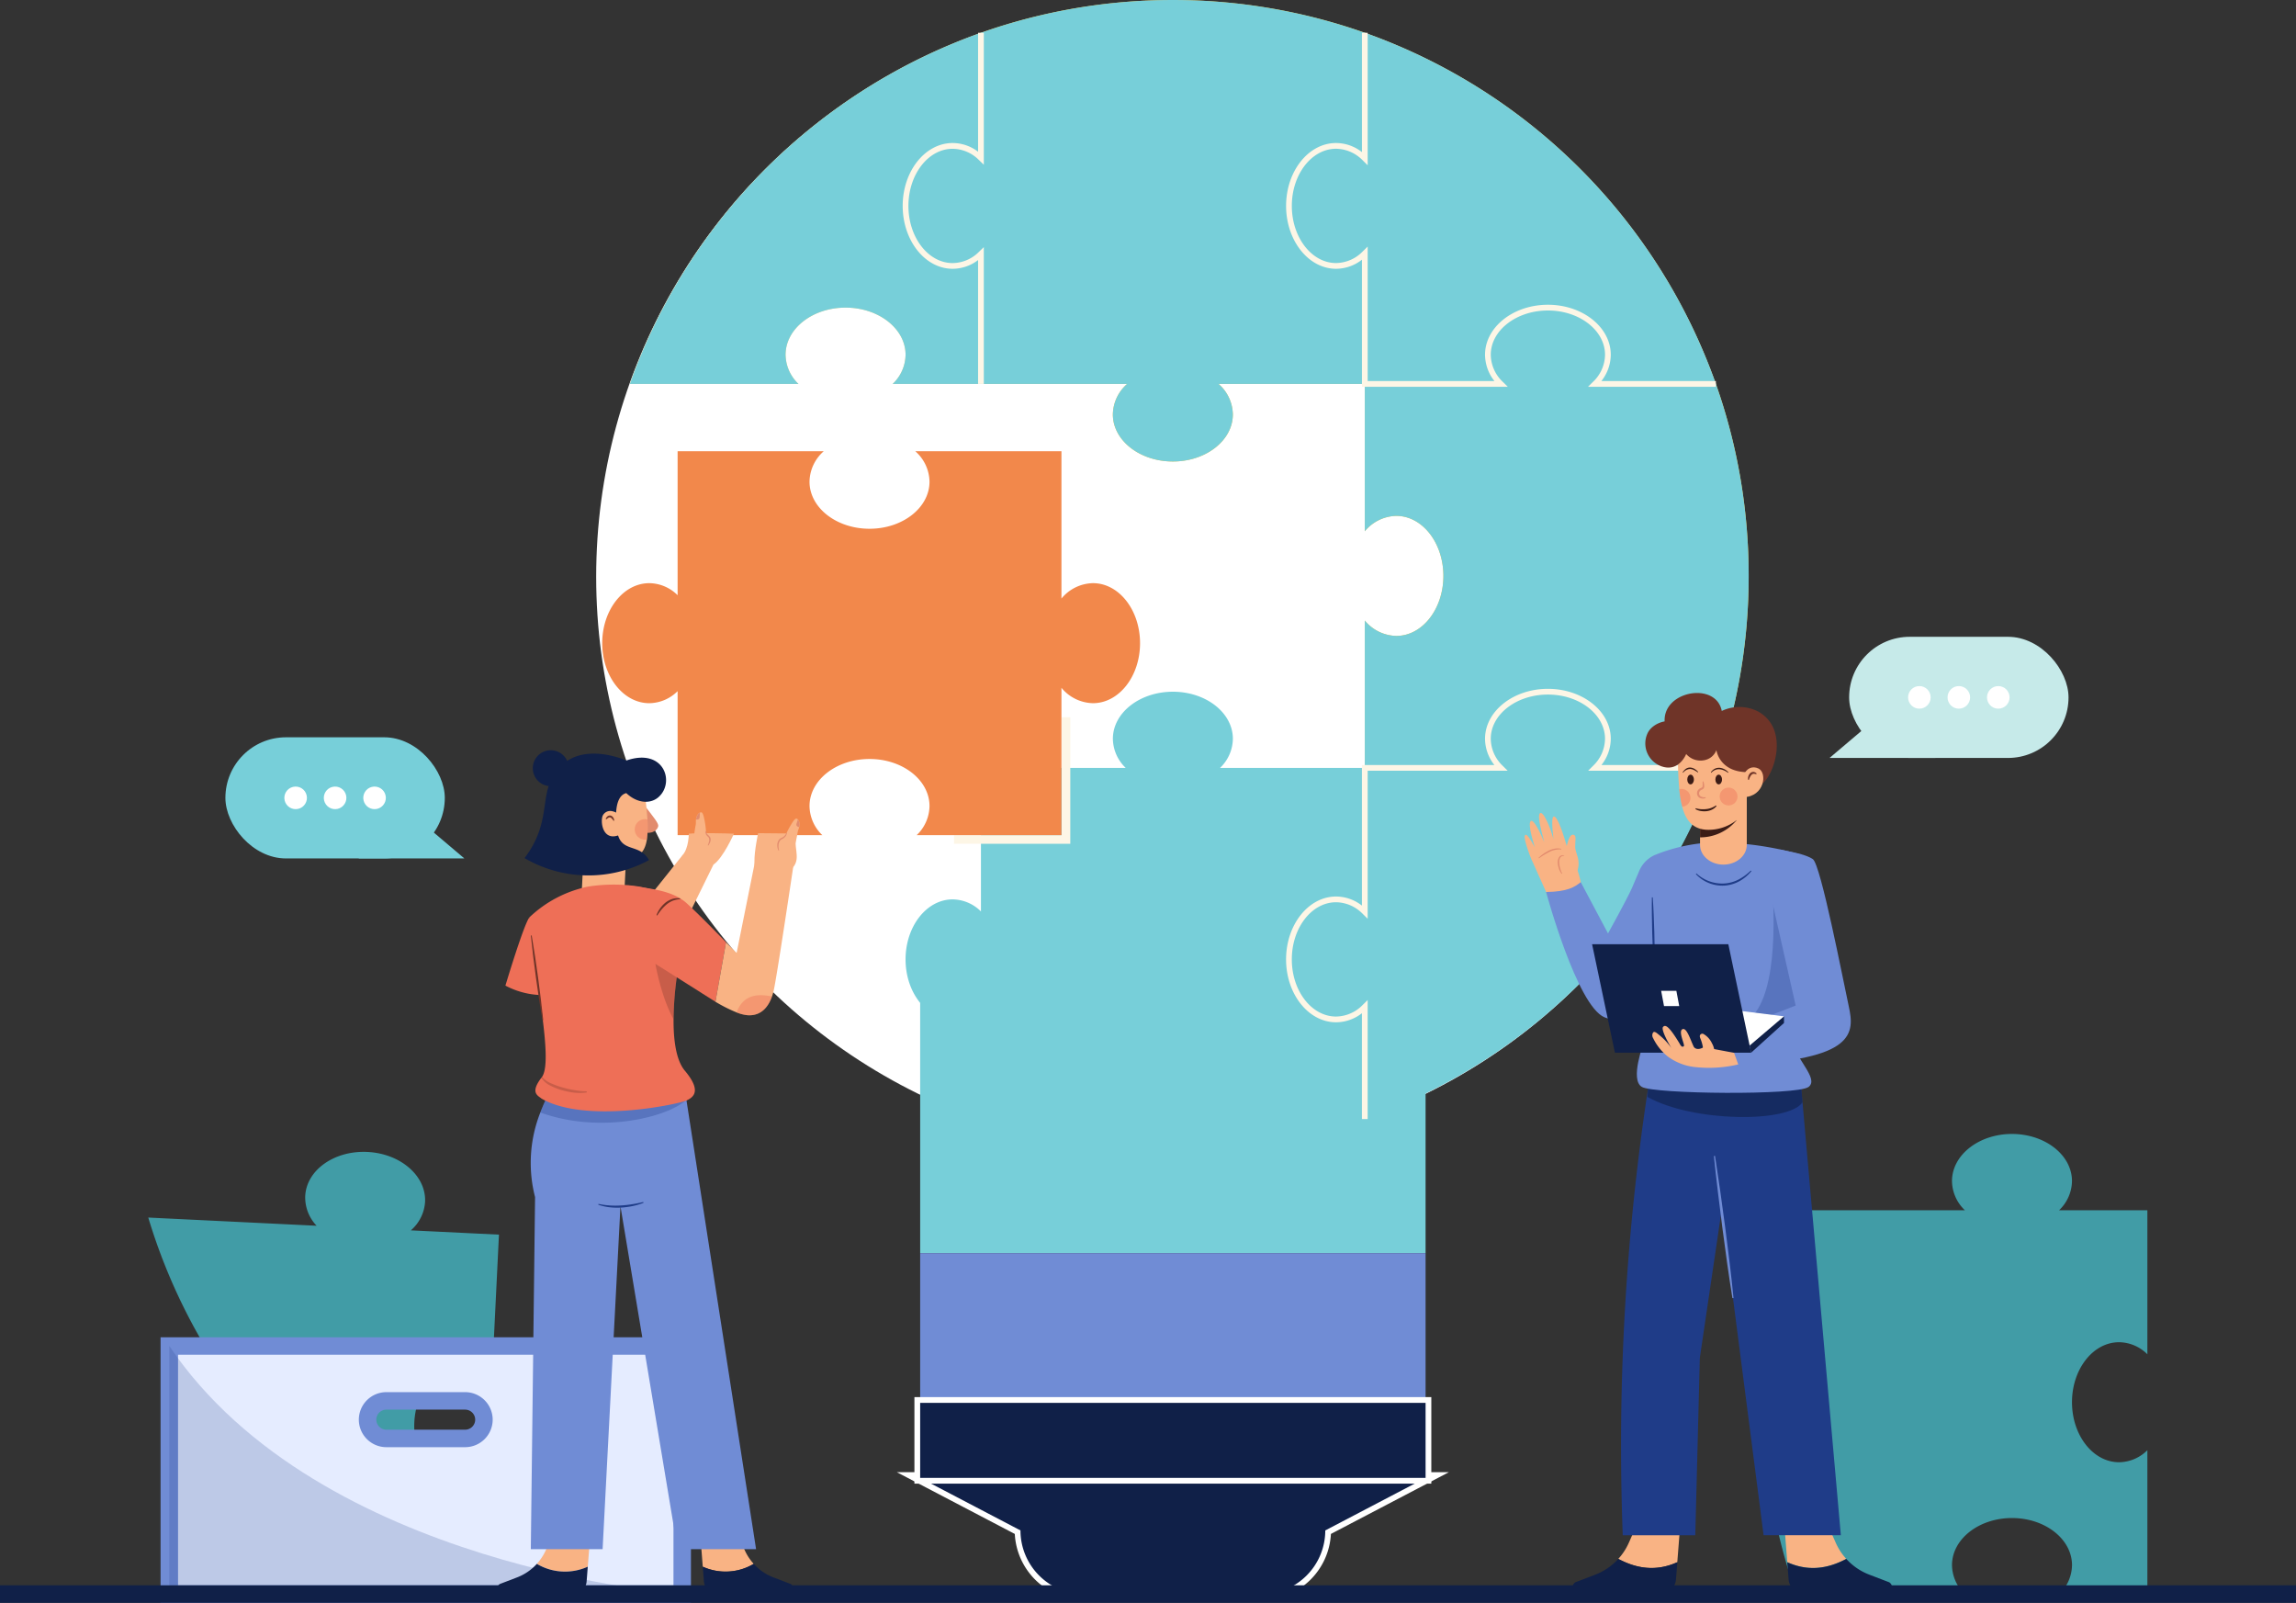 <svg xmlns="http://www.w3.org/2000/svg" width="492.514" height="343.733" viewBox="0 0 492.514 343.733">
  <rect x="0" y="0" width="492.514" height="343.733" fill="#333333" stroke="none"/>
  <g id="Grupo_78697" data-name="Grupo 78697" transform="translate(-1298.305 2820.901)">
    <g id="Grupo_74727" data-name="Grupo 74727" transform="translate(1330.11 -2820.901)">
      <path id="Trazado_111100" data-name="Trazado 111100" d="M2887.774-1706.584c-7.1,0-12.867,4.519-12.867,10.1a8.793,8.793,0,0,0,2.752,6.237H2841.5a123.347,123.347,0,0,1-7.024-41.168,123.226,123.226,0,0,1,7.031-41.174h36.169a8.782,8.782,0,0,1-2.771-6.255c0-5.584,5.762-10.109,12.867-10.109s12.873,4.525,12.873,10.109a8.783,8.783,0,0,1-2.77,6.255h18.943v30.887a8.726,8.726,0,0,0-6.07-2.586c-5.578,0-10.1,5.763-10.1,12.867s4.525,12.873,10.1,12.873a8.726,8.726,0,0,0,6.07-2.586v30.887H2897.9a8.79,8.79,0,0,0,2.752-6.237C2900.647-1702.065,2894.885-1706.584,2887.774-1706.584Z" transform="translate(-2487.99 2032.137)" fill="#419ca6"/>
      <g id="Grupo_74724" data-name="Grupo 74724" transform="translate(96.081 0)">
        <g id="Grupo_74716" data-name="Grupo 74716" transform="translate(64.489 315.719)">
          <path id="Trazado_111101" data-name="Trazado 111101" d="M2127.377-1465.737a14.315,14.315,0,0,1-14.293-13.923l-23.41-12.25H2203.1l-23.411,12.25a14.315,14.315,0,0,1-14.293,13.923Z" transform="translate(-2087.17 1492.526)" fill="#102048"/>
          <path id="Trazado_111102" data-name="Trazado 111102" d="M2192.93-1493.179l-21.517,11.26a13.683,13.683,0,0,1-13.683,13.682h-38.019a13.682,13.682,0,0,1-13.682-13.682l-21.517-11.26H2192.93m5.009-1.231H2079.5l4.438,2.322,20.875,10.924a14.933,14.933,0,0,0,14.895,14.158h38.019a14.933,14.933,0,0,0,14.895-14.158l20.876-10.924,4.438-2.322Z" transform="translate(-2079.504 1494.41)" fill="#fff"/>
        </g>
        <circle id="Elipse_4620" data-name="Elipse 4620" cx="123.509" cy="123.509" r="123.509" transform="translate(0 0.199)" fill="#fff"/>
        <rect id="Rectángulo_33238" data-name="Rectángulo 33238" width="108.417" height="59.049" transform="translate(69.498 209.703)" fill="#77cfd9"/>
        <rect id="Rectángulo_33239" data-name="Rectángulo 33239" width="108.417" height="32.096" transform="translate(69.498 268.752)" fill="#708cd5"/>
        <path id="Trazado_111103" data-name="Trazado 111103" d="M2476.629-2689.009c-7.111,0-12.873,4.525-12.873,10.109a8.781,8.781,0,0,0,2.77,6.255h-29.175v-27.993a8.767,8.767,0,0,1-6.169,2.684c-5.584,0-10.1-5.762-10.1-12.873s4.519-12.867,10.1-12.867a8.766,8.766,0,0,1,6.169,2.684v-26.947a123.87,123.87,0,0,1,75.311,75.311h-25.937a8.781,8.781,0,0,0,2.77-6.255C2489.5-2684.484,2483.734-2689.009,2476.629-2689.009Z" transform="translate(-2272.475 2754.981)" fill="#fbd682"/>
        <path id="Trazado_111104" data-name="Trazado 111104" d="M2437.352-2106.51a8.766,8.766,0,0,1-6.169,2.684c-5.584,0-10.1-5.762-10.1-12.867s4.519-12.873,10.1-12.873a8.767,8.767,0,0,1,6.169,2.684v-30.886h29.157a8.793,8.793,0,0,1-2.752-6.237c0-5.584,5.762-10.1,12.873-10.1s12.867,4.519,12.867,10.1a8.793,8.793,0,0,1-2.751,6.237h25.925a123.862,123.862,0,0,1-75.318,75.317Z" transform="translate(-2272.475 2322.446)" fill="#77cfd9"/>
        <path id="Trazado_111105" data-name="Trazado 111105" d="M2526.433-2426.215c-7.111,0-12.873,4.519-12.873,10.1a8.793,8.793,0,0,0,2.752,6.237h-29.157v-31.6a8.988,8.988,0,0,0,6.76,3.3c5.578,0,10.1-5.762,10.1-12.867s-4.525-12.873-10.1-12.873a8.988,8.988,0,0,0-6.76,3.3v-31.6h29.175a8.781,8.781,0,0,1-2.771-6.255c0-5.584,5.762-10.109,12.873-10.109s12.867,4.525,12.867,10.109a8.781,8.781,0,0,1-2.77,6.255h25.937a123.237,123.237,0,0,1,7.031,41.175,123.347,123.347,0,0,1-7.024,41.168h-25.925a8.792,8.792,0,0,0,2.752-6.237C2539.3-2421.7,2533.537-2426.215,2526.433-2426.215Z" transform="translate(-2322.279 2574.554)" fill="#fbc343"/>
        <path id="Trazado_111106" data-name="Trazado 111106" d="M2103.3-2082.45v-23.961a8.726,8.726,0,0,1-6.07,2.585c-5.578,0-10.1-5.762-10.1-12.867s4.525-12.873,10.1-12.873a8.726,8.726,0,0,1,6.07,2.586v-30.788h31.047A8.793,8.793,0,0,1,2131.6-2164c0-5.584,5.762-10.1,12.873-10.1s12.867,4.519,12.867,10.1a8.792,8.792,0,0,1-2.752,6.237h31.053v30.886a8.765,8.765,0,0,0-6.168-2.684c-5.584,0-10.1,5.763-10.1,12.873s4.519,12.867,10.1,12.867a8.764,8.764,0,0,0,6.168-2.684v24.059a123.346,123.346,0,0,1-41.168,7.025A123.347,123.347,0,0,1,2103.3-2082.45Z" transform="translate(-2020.763 2322.446)" fill="#77cfd9"/>
        <path id="Trazado_111107" data-name="Trazado 111107" d="M2144.471-2677.511c-7.111,0-12.873-4.525-12.873-10.1a8.877,8.877,0,0,1,3.06-6.532H2103.3v-27.895a8.726,8.726,0,0,1-6.07,2.586c-5.578,0-10.1-5.762-10.1-12.873s4.525-12.867,10.1-12.867a8.726,8.726,0,0,1,6.07,2.586v-26.848a123.347,123.347,0,0,1,41.168-7.024,123.346,123.346,0,0,1,41.168,7.024v26.947a8.764,8.764,0,0,0-6.168-2.684c-5.584,0-10.1,5.762-10.1,12.867s4.519,12.873,10.1,12.873a8.764,8.764,0,0,0,6.168-2.684v27.993h-31.361a8.875,8.875,0,0,1,3.06,6.532C2157.338-2682.036,2151.575-2677.511,2144.471-2677.511Z" transform="translate(-2020.763 2776.482)" fill="#fbc343"/>
        <path id="Trazado_111108" data-name="Trazado 111108" d="M1893.245-2689.009c-7.1,0-12.867,4.525-12.867,10.109a8.781,8.781,0,0,0,2.77,6.255H1846.98a123.871,123.871,0,0,1,75.312-75.311v26.848a8.726,8.726,0,0,0-6.07-2.586c-5.578,0-10.1,5.762-10.1,12.867s4.525,12.873,10.1,12.873a8.727,8.727,0,0,0,6.07-2.585v27.894h-18.943a8.781,8.781,0,0,0,2.77-6.255C1906.119-2684.484,1900.356-2689.009,1893.245-2689.009Z" transform="translate(-1839.751 2754.981)" fill="#fbd682"/>
        <path id="Trazado_111109" data-name="Trazado 111109" d="M2476.629-2689.009c-7.111,0-12.873,4.525-12.873,10.109a8.781,8.781,0,0,0,2.77,6.255h-29.175v-27.993a8.767,8.767,0,0,1-6.169,2.684c-5.584,0-10.1-5.762-10.1-12.873s4.519-12.867,10.1-12.867a8.766,8.766,0,0,1,6.169,2.684v-26.947a123.87,123.87,0,0,1,75.311,75.311h-25.937a8.781,8.781,0,0,0,2.77-6.255C2489.5-2684.484,2483.734-2689.009,2476.629-2689.009Z" transform="translate(-2272.475 2754.981)" fill="#77cfd9"/>
        <path id="Trazado_111110" data-name="Trazado 111110" d="M2526.433-2426.215c-7.111,0-12.873,4.519-12.873,10.1a8.793,8.793,0,0,0,2.752,6.237h-29.157v-31.6a8.988,8.988,0,0,0,6.76,3.3c5.578,0,10.1-5.762,10.1-12.867s-4.525-12.873-10.1-12.873a8.988,8.988,0,0,0-6.76,3.3v-31.6h29.175a8.781,8.781,0,0,1-2.771-6.255c0-5.584,5.762-10.109,12.873-10.109s12.867,4.525,12.867,10.109a8.781,8.781,0,0,1-2.77,6.255h25.937a123.237,123.237,0,0,1,7.031,41.175,123.347,123.347,0,0,1-7.024,41.168h-25.925a8.792,8.792,0,0,0,2.752-6.237C2539.3-2421.7,2533.537-2426.215,2526.433-2426.215Z" transform="translate(-2322.279 2574.554)" fill="#77cfd9"/>
        <path id="Trazado_111111" data-name="Trazado 111111" d="M2144.471-2677.511c-7.111,0-12.873-4.525-12.873-10.1a8.877,8.877,0,0,1,3.06-6.532H2103.3v-27.895a8.726,8.726,0,0,1-6.07,2.586c-5.578,0-10.1-5.762-10.1-12.873s4.525-12.867,10.1-12.867a8.726,8.726,0,0,1,6.07,2.586v-26.848a123.347,123.347,0,0,1,41.168-7.024,123.346,123.346,0,0,1,41.168,7.024v26.947a8.764,8.764,0,0,0-6.168-2.684c-5.584,0-10.1,5.762-10.1,12.867s4.519,12.873,10.1,12.873a8.764,8.764,0,0,0,6.168-2.684v27.993h-31.361a8.875,8.875,0,0,1,3.06,6.532C2157.338-2682.036,2151.575-2677.511,2144.471-2677.511Z" transform="translate(-2020.763 2776.482)" fill="#77cfd9"/>
        <path id="Trazado_111112" data-name="Trazado 111112" d="M1893.245-2689.009c-7.1,0-12.867,4.525-12.867,10.109a8.781,8.781,0,0,0,2.77,6.255H1846.98a123.871,123.871,0,0,1,75.312-75.311v26.848a8.726,8.726,0,0,0-6.07-2.586c-5.578,0-10.1,5.762-10.1,12.867s4.525,12.873,10.1,12.873a8.727,8.727,0,0,0,6.07-2.585v27.894h-18.943a8.781,8.781,0,0,0,2.77-6.255C1906.119-2684.484,1900.356-2689.009,1893.245-2689.009Z" transform="translate(-1839.751 2754.981)" fill="#77cfd9"/>
        <g id="Grupo_74720" data-name="Grupo 74720" transform="translate(65.751 7.024)">
          <g id="Grupo_74717" data-name="Grupo 74717" transform="translate(82.238)">
            <path id="Trazado_111113" data-name="Trazado 111113" d="M2510.78-2672.03h-27.435l1.065-1.053A8.12,8.12,0,0,0,2487-2678.9c0-5.234-5.5-9.493-12.251-9.493s-12.258,4.259-12.258,9.493a8.119,8.119,0,0,0,2.588,5.817l1.065,1.053h-31.288v-27.256a9.04,9.04,0,0,1-5.553,1.947c-5.91,0-10.718-6.051-10.718-13.488s4.808-13.483,10.718-13.483a9.04,9.04,0,0,1,5.553,1.948v-25.594h1.231v28.417l-1.048-1.032a8.116,8.116,0,0,0-5.737-2.507c-5.231,0-9.487,5.5-9.487,12.251s4.255,12.257,9.487,12.257a8.116,8.116,0,0,0,5.737-2.507l1.048-1.032v28.849h27.19a9.177,9.177,0,0,1-2.017-5.639c0-5.914,6.051-10.725,13.489-10.725s13.483,4.811,13.483,10.725a9.178,9.178,0,0,1-2.016,5.639h24.567Z" transform="translate(-2418.581 2747.957)" fill="#fdf6e6"/>
          </g>
          <g id="Grupo_74718" data-name="Grupo 74718" transform="translate(82.238 140.699)">
            <path id="Trazado_111114" data-name="Trazado 111114" d="M2436.083-2084.334h-1.231v-22.707a9.041,9.041,0,0,1-5.553,1.947c-5.91,0-10.718-6.048-10.718-13.482s4.808-13.489,10.718-13.489a9.041,9.041,0,0,1,5.553,1.947v-30.15h28.408a9.183,9.183,0,0,1-2-5.621c0-5.91,6.051-10.718,13.489-10.718s13.483,4.808,13.483,10.718a9.182,9.182,0,0,1-2,5.621h24.561v1.231H2483.37l1.056-1.052a8.128,8.128,0,0,0,2.572-5.8c0-5.231-5.5-9.487-12.251-9.487s-12.258,4.256-12.258,9.487a8.129,8.129,0,0,0,2.572,5.8l1.056,1.052h-30.032v31.741l-1.048-1.032a8.118,8.118,0,0,0-5.737-2.507c-5.231,0-9.487,5.5-9.487,12.258s4.255,12.251,9.487,12.251a8.118,8.118,0,0,0,5.737-2.507l1.048-1.032Z" transform="translate(-2418.581 2176.607)" fill="#fdf6e6"/>
          </g>
          <g id="Grupo_74719" data-name="Grupo 74719">
            <path id="Trazado_111115" data-name="Trazado 111115" d="M2102.033-2672.646H2100.8v-26.562a9.017,9.017,0,0,1-5.454,1.869c-5.91,0-10.719-6.051-10.719-13.488s4.808-13.483,10.719-13.483a9.018,9.018,0,0,1,5.454,1.869v-25.516h1.231v28.3l-1.043-1a8.073,8.073,0,0,0-5.643-2.414c-5.231,0-9.487,5.5-9.487,12.251s4.256,12.257,9.487,12.257a8.073,8.073,0,0,0,5.643-2.413l1.043-1.005Z" transform="translate(-2084.629 2747.957)" fill="#fdf6e6"/>
          </g>
        </g>
        <g id="Grupo_74722" data-name="Grupo 74722" transform="translate(68.267 299.616)">
          <g id="Grupo_74721" data-name="Grupo 74721">
            <rect id="Rectángulo_33240" data-name="Rectángulo 33240" width="109.648" height="17.334" transform="translate(0.616 0.616)" fill="#102048"/>
            <path id="Trazado_111116" data-name="Trazado 111116" d="M2204.491-1558.57v16.1H2096.074v-16.1h108.417m1.231-1.231h-110.88v18.566h110.88V-1559.8Z" transform="translate(-2094.843 1559.801)" fill="#fff"/>
          </g>
        </g>
        <g id="Grupo_74723" data-name="Grupo 74723" transform="translate(76.763 153.818)">
          <path id="Trazado_111117" data-name="Trazado 111117" d="M2154.286-2124.719h-24.939v-1.847h23.092v-25.291h1.847Z" transform="translate(-2129.347 2151.857)" fill="#fdf6e6"/>
        </g>
      </g>
      <g id="Grupo_74726" data-name="Grupo 74726" transform="translate(0 247.02)">
        <path id="Trazado_111118" data-name="Trazado 111118" d="M1499.032-1680.4a123.86,123.86,0,0,1-71.571-78.887l36.114,1.756a8.793,8.793,0,0,1-2.446-6.363c.271-5.577,6.246-9.811,13.342-9.466s12.638,5.139,12.367,10.716a8.792,8.792,0,0,1-3.052,6.1l18.9.919-1.5,30.752a8.726,8.726,0,0,0-5.937-2.877c-5.571-.271-10.371,5.265-10.716,12.367s3.895,13.071,9.466,13.342a8.727,8.727,0,0,0,6.189-2.288Z" transform="translate(-1427.461 1773.382)" fill="#419ca6"/>
        <g id="Grupo_74725" data-name="Grupo 74725" transform="translate(4.517 41.636)">
          <path id="Trazado_111119" data-name="Trazado 111119" d="M1445.8-1604.308v53.2h110.024v-53.2Zm67.493,15.8a4.038,4.038,0,0,1-4.026,4.026h-16.91a4.038,4.038,0,0,1-4.026-4.026h0a4.038,4.038,0,0,1,4.026-4.026h16.91a4.038,4.038,0,0,1,4.026,4.026Z" transform="translate(-1445.805 1604.308)" fill="#e5ecff" stroke="#708cd5" stroke-miterlimit="10" stroke-width="3.75"/>
        </g>
        <path id="Trazado_111120" data-name="Trazado 111120" d="M1555.829-1551.106s-77.835-5.478-110.024-53.2v53.2Z" transform="translate(-1441.287 1645.943)" fill="#1f3c88" opacity="0.2"/>
      </g>
    </g>
    <g id="Grupo_74735" data-name="Grupo 74735" transform="translate(1625.357 -2684.334)">
      <g id="Grupo_74729" data-name="Grupo 74729" transform="translate(0 37.79)">
        <g id="Grupo_74728" data-name="Grupo 74728">
          <path id="Trazado_111122" data-name="Trazado 111122" d="M2663.6-2041.712c.885-2.424-.391-3.876-.428-5.192s.364-2.485-.346-2.657-1.552.912-2.014,6.629Z" transform="translate(-2652.336 2054.226)" fill="#f9b384"/>
          <path id="Trazado_111123" data-name="Trazado 111123" d="M2638.436-2053.63l-.923,3.725h-5.793l-3.543-7.918c-.511-.954-1.894-4.79-1.77-5.6.231-1.507,2.069,2.228,2.155,2.289-.326-1.132-1.438-4.7-.924-5.5.616-.962,2.483,3.206,2.963,4.462-.24-1.164-1.591-5.557-.931-6.2.79-.766,2.624,4.088,2.906,5.608-.074-1.139-.621-5.031.141-4.938,1.052.128,2.889,6.954,2.889,6.954A23.208,23.208,0,0,1,2638.436-2053.63Z" transform="translate(-2626.398 2068.452)" fill="#f9b384"/>
        </g>
        <path id="Trazado_111124" data-name="Trazado 111124" d="M2638.466-2035.606a9.135,9.135,0,0,1,2.215-1.559,5.122,5.122,0,0,1,1.309-.422,3.369,3.369,0,0,1,1.372.045l-.019.119a4.979,4.979,0,0,0-2.531.534,17.018,17.018,0,0,0-2.27,1.377Z" transform="translate(-2635.494 2045.225)" fill="#e28b6d"/>
        <path id="Trazado_111125" data-name="Trazado 111125" d="M2656.617-2031.61a.973.973,0,0,0-.9.5,2.114,2.114,0,0,0-.153,1.091,5.3,5.3,0,0,0,.213,1.143,5.1,5.1,0,0,0,.429,1.086l-.1.072a3.467,3.467,0,0,1-.589-1.076,4.586,4.586,0,0,1-.261-1.2,2.185,2.185,0,0,1,.232-1.242,1.484,1.484,0,0,1,.214-.258,1.665,1.665,0,0,1,.288-.171,2.141,2.141,0,0,1,.318-.066l.315.006Z" transform="translate(-2648.146 2040.777)" fill="#e28b6d"/>
      </g>
      <g id="Grupo_74730" data-name="Grupo 74730" transform="translate(10.237 191.298)">
        <path id="Trazado_111126" data-name="Trazado 111126" d="M2720.623-1437.932l.558-7.155h-9.631l-1.335,3.016a12.827,12.827,0,0,1-2.25,3.435C2710.819-1437.133,2715.266-1435.493,2720.623-1437.932Z" transform="translate(-2698.115 1445.087)" fill="#f9b384"/>
        <path id="Trazado_111127" data-name="Trazado 111127" d="M2677.817-1418.887a12.833,12.833,0,0,1-4.9,3.364l-4.306,1.649a1.371,1.371,0,0,0,.735,2.528h17.434a3.425,3.425,0,0,0,3.415-3.158l.287-3.679C2685.119-1415.745,2680.672-1417.385,2677.817-1418.887Z" transform="translate(-2667.967 1425.339)" fill="#102048"/>
      </g>
      <g id="Grupo_74731" data-name="Grupo 74731" transform="translate(55.777 191.298)">
        <path id="Trazado_111128" data-name="Trazado 111128" d="M2853.455-1437.932l-.557-7.155h9.632l1.335,3.016a12.805,12.805,0,0,0,2.25,3.435C2863.259-1437.133,2858.813-1435.493,2853.455-1437.932Z" transform="translate(-2852.898 1445.087)" fill="#f9b384"/>
        <path id="Trazado_111129" data-name="Trazado 111129" d="M2867.821-1418.887a12.832,12.832,0,0,0,4.9,3.364l4.306,1.649a1.371,1.371,0,0,1-.735,2.528h-17.434a3.425,3.425,0,0,1-3.414-3.158l-.287-3.679C2860.52-1415.745,2864.966-1417.385,2867.821-1418.887Z" transform="translate(-2854.604 1425.339)" fill="#102048"/>
      </g>
      <path id="Trazado_111130" data-name="Trazado 111130" d="M2757.406-1768.667h-16.573l-9-69.7-4.677,31.674-.972,38.03h-15.563a509.9,509.9,0,0,1,5.418-95.788l.345-5.491.394-6.261,31.305,2.3.375,4.266.727,8.139Z" transform="translate(-2689.579 1961.339)" fill="#1f3c88"/>
      <path id="Trazado_111131" data-name="Trazado 111131" d="M2766.63-1842.341c-2.948,4.454-23.5,4.3-33.259-1.153l.458-7.287,32.075.3Z" transform="translate(-2707.028 1942.175)" fill="#102048" opacity="0.6"/>
      <path id="Trazado_111132" data-name="Trazado 111132" d="M2725.655-1872.9s-3.1,8.02-.44,9.559,33.334,1.847,35.762,0-3.447-6.464-2.888-9.542S2725.655-1872.9,2725.655-1872.9Z" transform="translate(-2700.069 1959.871)" fill="#708cd5"/>
      <path id="Trazado_111133" data-name="Trazado 111133" d="M2663.444-2006.88c-1.077,2.386-5.079,9.619-5.079,9.619l-5.849-11c-1.31,1.061-2.852,2.051-7.434,2.116,0,0,6.587,24.357,12.513,26.862,9.718,4.108,12-14.279,12-14.279Z" transform="translate(-2640.482 2060.877)" fill="#708cd5"/>
      <path id="Trazado_111134" data-name="Trazado 111134" d="M2719.645-2033.029l1.583-3.716a6.507,6.507,0,0,1,3.189-3.4q.209-.1.426-.179a37.225,37.225,0,0,1,12.579-2.627,69.952,69.952,0,0,1,18.228,2.54l2.858,36.553-33.86-.693Z" transform="translate(-2696.682 2087.026)" fill="#708cd5"/>
      <path id="Trazado_111135" data-name="Trazado 111135" d="M2816.928-2002.64c.795,13.737-.313,28.5-8.312,29.453l9.239,2.6,9.923-5.31-3.925-21.624Z" transform="translate(-2763.744 2056.637)" fill="#1f3c88" opacity="0.3"/>
      <path id="Trazado_111136" data-name="Trazado 111136" d="M2813.784-2036.671c2.041.448,5.449.916,7.142,2.07s6.464,25.857,7.7,31.552,1.539,11.543-23.7,12.467l-2.463-6.926,14.775-5.695-5.665-25.087Z" transform="translate(-2759.101 2082.288)" fill="#708cd5"/>
      <path id="Trazado_111137" data-name="Trazado 111137" d="M2737.366-1994.992c.177,2.472.259,4.948.341,7.422l.074,3.714c.01,1.239.017,2.477-.01,3.716l-.181,0c-.095-1.236-.155-2.473-.212-3.71l-.128-3.712c-.052-2.476-.106-4.951-.063-7.43Z" transform="translate(-2709.892 2050.872)" fill="#1f3c88"/>
      <g id="Grupo_74732" data-name="Grupo 74732" transform="translate(14.466 65.925)">
        <path id="Trazado_111138" data-name="Trazado 111138" d="M2829.037-1891.388v1.424l-7.046,6.368-.553-2.626Z" transform="translate(-2787.874 1906.857)" fill="#102048"/>
        <path id="Trazado_111139" data-name="Trazado 111139" d="M2797.707-1890.331l8.072-6.868-15.2-1.9Z" transform="translate(-2764.617 1912.668)" fill="#fff"/>
        <path id="Trazado_111140" data-name="Trazado 111140" d="M2719.259-1930.942h-29.223l-4.893-23.26h29.223Z" transform="translate(-2685.142 1954.202)" fill="#102048"/>
        <path id="Trazado_111141" data-name="Trazado 111141" d="M2749.162-1910.341H2745.9l-.616-3.266h3.266Z" transform="translate(-2730.471 1923.604)" fill="#fff"/>
      </g>
      <path id="Trazado_111142" data-name="Trazado 111142" d="M2748.819-2164.687c-3.278-8.319,10.421-11.4,11.757-4.436a8.828,8.828,0,0,1,7.8.123c7.486,4.151,2.651,15.844,0,15.844l-13.525-1.765Z" transform="translate(-2718.292 2185.024)" fill="#6f3428"/>
      <path id="Trazado_111143" data-name="Trazado 111143" d="M2789.208-2075.307v8.515c0,2.34-2.241,4.237-5.017,4.237s-5.012-1.9-5.012-4.237v-8.515Z" transform="translate(-2741.556 2111.409)" fill="#f9b384"/>
      <path id="Trazado_111144" data-name="Trazado 111144" d="M2787.048-2064.706a10.088,10.088,0,0,1-7.868,3.712v-4.488Z" transform="translate(-2741.556 2104.004)" fill="#3c1c16"/>
      <path id="Trazado_111145" data-name="Trazado 111145" d="M2774.473-2131.207v14.579a9.755,9.755,0,0,1-8.718,4.463c-2.906-.2-4.371-2.02-5.134-4.932a22.86,22.86,0,0,1-.628-3.761c-.221-2.333-.283-5.036-.363-7.954v-2.4Z" transform="translate(-2726.821 2153.543)" fill="#f9b384"/>
      <path id="Trazado_111146" data-name="Trazado 111146" d="M2738.466-2147.765c-1.808-1.575-5.468-.377-6.544,1.839a5.2,5.2,0,0,0,3.029,7.156c3.725,1.255,5.237-2.663,5.237-2.663a4.044,4.044,0,0,0,3.883,1.331,3.443,3.443,0,0,0,2.6-2.164s.6,4.844,6.957,4.727c1.365-.466,2-5.759,2-5.759l-4.194-4.36Z" transform="translate(-2705.536 2166.565)" fill="#6f3428"/>
      <path id="Trazado_111147" data-name="Trazado 111147" d="M2756.033-1874.783a27.434,27.434,0,0,1-9.574.532,11.922,11.922,0,0,1-5.509-2.209,11.3,11.3,0,0,1-3.174-3.956,1.143,1.143,0,0,1,0-1.224c.329-.358.927.257,1.245.5a13.561,13.561,0,0,1,2.693,2.873s-2.4-3.933-1.8-4.566c.462-.487,1.162-.369,3.573,3.633,0,0,.454.985.89.472.235-.276-1.376-3.375-.205-3.643.9-.205,1.745,2.722,2.36,3.875.77.9,2.1,0,2.1,0l6.5,1.224Z" transform="translate(-2710.215 1966.489)" fill="#f9b384"/>
      <path id="Trazado_111148" data-name="Trazado 111148" d="M2779.665-1873.175a8.957,8.957,0,0,0-.531-1.942,2.09,2.09,0,0,1-.145-.438.544.544,0,0,1,.751-.625,4.467,4.467,0,0,1,1.85,2.024,3.855,3.855,0,0,1,.5,2.356c-.035.251-2.134.256-2.271-.05a.684.684,0,0,1-.04-.24A10.012,10.012,0,0,0,2779.665-1873.175Z" transform="translate(-2741.403 1961.344)" fill="#f9b384"/>
      <path id="Trazado_111149" data-name="Trazado 111149" d="M2791.483-1769.837q.593,3.8,1.132,7.6l1.038,7.613.957,7.624.443,3.816.4,3.822-.239.031-.59-3.8-.55-3.8-1.029-7.615-.948-7.625c-.308-2.543-.588-5.089-.855-7.637Z" transform="translate(-2750.649 1881.163)" fill="#708cd5"/>
      <path id="Trazado_111150" data-name="Trazado 111150" d="M2775.672-2017.73a8.138,8.138,0,0,0,5.941,2.153,7.714,7.714,0,0,0,3.091-.851,10.964,10.964,0,0,0,2.627-1.925l.134.121a9.244,9.244,0,0,1-2.573,2.16,7.684,7.684,0,0,1-3.251.95,7.759,7.759,0,0,1-3.34-.563,7.519,7.519,0,0,1-2.757-1.92Z" transform="translate(-2738.815 2068.48)" fill="#1f3c88"/>
      <path id="Trazado_111151" data-name="Trazado 111151" d="M2817.031-2106.476c.664-1.644,1.946-2.1,3.192-1.517,1.978.925,1.324,6.051-3.192,6.164Z" transform="translate(-2770.086 2136.229)" fill="#f9b384"/>
      <path id="Trazado_111152" data-name="Trazado 111152" d="M2820.98-2102.554a1.639,1.639,0,0,1,.4-1.391.988.988,0,0,1,.76-.315,1.007,1.007,0,0,1,.674.363l-.107.145a1.268,1.268,0,0,0-.567-.105.68.68,0,0,0-.431.23,1.747,1.747,0,0,0-.33.482,3.355,3.355,0,0,0-.222.59Z" transform="translate(-2773.042 2133.234)" fill="#6f3428"/>
      <path id="Trazado_111153" data-name="Trazado 111153" d="M2769.466-2100.815c0,.575-.319,1.042-.712,1.042s-.712-.467-.712-1.042.319-1.042.712-1.042S2769.466-2101.39,2769.466-2100.815Z" transform="translate(-2733.161 2131.421)" fill="#3c1c16"/>
      <path id="Trazado_111154" data-name="Trazado 111154" d="M2793.96-2100.815c0,.575-.319,1.042-.712,1.042s-.712-.467-.712-1.042.319-1.042.712-1.042S2793.96-2101.39,2793.96-2100.815Z" transform="translate(-2751.623 2131.421)" fill="#3c1c16"/>
      <path id="Trazado_111155" data-name="Trazado 111155" d="M2777.881-2095.986a3.78,3.78,0,0,1,.152.659c.016.113.022.226.027.34a.785.785,0,0,1-.065.412c-.176.306-.46.353-.612.449a.8.8,0,0,0-.344.368.771.771,0,0,0,.188.922,1.509,1.509,0,0,0,1.118.232l.041.175a1.521,1.521,0,0,1-1.4-.088,1.164,1.164,0,0,1-.354-1.443,1.242,1.242,0,0,1,.558-.552,1.417,1.417,0,0,0,.47-.254,1.415,1.415,0,0,0,.066-.542,6.138,6.138,0,0,0-.017-.641Z" transform="translate(-2739.543 2126.996)" fill="#e28b6d"/>
      <path id="Trazado_111156" data-name="Trazado 111156" d="M2775.2-2074.438a4.731,4.731,0,0,0,1.116.2,5.633,5.633,0,0,0,1.128-.024,4.146,4.146,0,0,0,1.085-.257,4.758,4.758,0,0,0,1-.523l.124.131a2.927,2.927,0,0,1-.967.763,3.669,3.669,0,0,1-1.193.341,4.484,4.484,0,0,1-1.231-.044,2.992,2.992,0,0,1-1.151-.43Z" transform="translate(-2738.49 2111.208)" fill="#3c1c16"/>
      <path id="Trazado_111157" data-name="Trazado 111157" d="M2764.045-2107.018a2.383,2.383,0,0,1,.648-.744,1.543,1.543,0,0,1,.978-.307,2.119,2.119,0,0,1,.961.316,3.5,3.5,0,0,1,.746.633l-.08.09a7.63,7.63,0,0,0-.8-.487,2.124,2.124,0,0,0-.844-.247,1.981,1.981,0,0,0-1.516.817Z" transform="translate(-2730.148 2136.104)" fill="#3c1c16"/>
      <path id="Trazado_111158" data-name="Trazado 111158" d="M2788.586-2106.857a2.072,2.072,0,0,1,.784-.755,2.032,2.032,0,0,1,1.085-.241,2.882,2.882,0,0,1,1.9.987l-.08.09a3.676,3.676,0,0,0-1.836-.773,2.157,2.157,0,0,0-1.753.763Z" transform="translate(-2748.646 2135.943)" fill="#3c1c16"/>
      <circle id="Elipse_4621" data-name="Elipse 4621" cx="1.918" cy="1.918" r="1.918" transform="translate(41.828 32.334)" fill="#ee6f57" opacity="0.4"/>
      <path id="Trazado_111159" data-name="Trazado 111159" d="M2763.5-2087.511a1.909,1.909,0,0,1-1.767,1.9,22.915,22.915,0,0,1-.628-3.761,1.722,1.722,0,0,1,.474-.062A1.923,1.923,0,0,1,2763.5-2087.511Z" transform="translate(-2727.932 2122.056)" fill="#ee6f57" opacity="0.4"/>
      <g id="Grupo_74734" data-name="Grupo 74734" transform="translate(65.407 0)">
        <rect id="Rectángulo_33241" data-name="Rectángulo 33241" width="47.062" height="25.98" rx="12.99" transform="translate(4.198)" fill="#c6eae9"/>
        <path id="Trazado_111160" data-name="Trazado 111160" d="M2903.356-2155.48,2892-2145.86h22.708Z" transform="translate(-2892.002 2171.839)" fill="#c6eae9"/>
        <g id="Grupo_74733" data-name="Grupo 74733" transform="translate(16.842 10.568)">
          <circle id="Elipse_4622" data-name="Elipse 4622" cx="2.422" cy="2.422" r="2.422" fill="#fff"/>
          <circle id="Elipse_4623" data-name="Elipse 4623" cx="2.422" cy="2.422" r="2.422" transform="translate(8.465)" fill="#fff"/>
          <circle id="Elipse_4624" data-name="Elipse 4624" cx="2.422" cy="2.422" r="2.422" transform="translate(16.929)" fill="#fff"/>
        </g>
      </g>
    </g>
    <g id="Grupo_74743" data-name="Grupo 74743" transform="translate(1346.656 -2724.134)">
      <path id="Trazado_111161" data-name="Trazado 111161" d="M1743.715-1977.6c-1.229,1.543-5.151,14.642-5.151,14.642A17.438,17.438,0,0,0,1749-1961.07C1748.761-1961.076,1743.715-1977.6,1743.715-1977.6Z" transform="translate(-1678.499 2077.563)" fill="#ee6f57"/>
      <g id="Grupo_74736" data-name="Grupo 74736" transform="translate(58.302 233.046)">
        <path id="Trazado_111162" data-name="Trazado 111162" d="M1776.859-1431l.481-6.176h-8.314l-1.152,2.6a11.07,11.07,0,0,1-1.943,2.965A11.831,11.831,0,0,0,1776.859-1431Z" transform="translate(-1757.428 1437.178)" fill="#f9b384"/>
        <path id="Trazado_111163" data-name="Trazado 111163" d="M1739.906-1414.561a11.082,11.082,0,0,1-4.234,2.9l-3.718,1.423a1.184,1.184,0,0,0,.635,2.183h15.05a2.957,2.957,0,0,0,2.947-2.727l.247-3.176A11.831,11.831,0,0,1,1739.906-1414.561Z" transform="translate(-1731.403 1420.131)" fill="#102048"/>
      </g>
      <g id="Grupo_74737" data-name="Grupo 74737" transform="translate(101.918 233.046)">
        <path id="Trazado_111164" data-name="Trazado 111164" d="M1909-1431l-.481-6.176h8.314l1.152,2.6a11.077,11.077,0,0,0,1.943,2.965A11.83,11.83,0,0,1,1909-1431Z" transform="translate(-1908.518 1437.178)" fill="#f9b384"/>
        <path id="Trazado_111165" data-name="Trazado 111165" d="M1921.4-1414.561a11.079,11.079,0,0,0,4.234,2.9l3.718,1.423a1.184,1.184,0,0,1-.634,2.183h-15.05a2.957,2.957,0,0,1-2.948-2.727l-.247-3.176A11.831,11.831,0,0,0,1921.4-1414.561Z" transform="translate(-1909.991 1420.131)" fill="#102048"/>
      </g>
      <path id="Trazado_111166" data-name="Trazado 111166" d="M1809.02-1737.076h-16.844l-12.245-73.545-3.829,73.545h-15.4l.911-75.5a29.4,29.4,0,0,1,1.127-18.137,46.343,46.343,0,0,1,1.976-4.427q.766-1.514,1.669-3.115h26.94l.48,3.115.271,1.718Z" transform="translate(-1695.187 1972.534)" fill="#708cd5"/>
      <path id="Trazado_111167" data-name="Trazado 111167" d="M1868.436-2032.789l-7.971,9.987,8.808,3.831,5.807-11.8-2.592-2.362Z" transform="translate(-1770.381 2119.417)" fill="#f9b384"/>
      <path id="Trazado_111168" data-name="Trazado 111168" d="M1813.462-2022.876h-9.145l.616-12.44h9.145Z" transform="translate(-1728.06 2121.066)" fill="#f9b384"/>
      <path id="Trazado_111169" data-name="Trazado 111169" d="M1858.765-2075.093c1.983,2.554,3.058,3.865,2.957,4.436s-.806,1.781-3.26,1.378C1858.564-2069.716,1858.765-2075.093,1858.765-2075.093Z" transform="translate(-1768.872 2151.048)" fill="#e28b6d"/>
      <path id="Trazado_111170" data-name="Trazado 111170" d="M1816.316-2085.034c-.34,2.146-1.283,3.7-3.389,3.906a23.654,23.654,0,0,1-10.485-1.7l-.988-11.74,4.752-3.406,9.588,1.436c.1,2.118.483,4.735.63,7.21A20.41,20.41,0,0,1,1816.316-2085.034Z" transform="translate(-1725.902 2168.296)" fill="#f9b384"/>
      <path id="Trazado_111171" data-name="Trazado 111171" d="M1777.047-2111.711c2.33,2.2,5.129,2.378,6.862.9,3.668-3.136,1.268-10.709-6.862-7.886,0,0-8.962-4.078-14.159,1.3s-1.252,11.15-7.669,19.621a27.241,27.241,0,0,0,26.7.433c-2.306-4.132-6.846-.866-6.976-7.809C1774.9-2105.259,1774.224-2111.04,1777.047-2111.711Z" transform="translate(-1691.052 2185.033)" fill="#102048"/>
      <path id="Trazado_111172" data-name="Trazado 111172" d="M1801.443-1825.607a3.265,3.265,0,0,1-1.127,1.718c-4.088,3.725-18.371,7.369-31.336,2.709a46.312,46.312,0,0,1,1.976-4.427Z" transform="translate(-1701.425 1962.999)" fill="#1f3c88" opacity="0.3"/>
      <path id="Trazado_111173" data-name="Trazado 111173" d="M1793.174-1959.837c-1.884.831-21.7,5.03-31.108-.412-.714-.622-2.567-1.207.049-4.55s-1.508-21.166-2.635-34.316a25.831,25.831,0,0,1,12.553-6.587,35.5,35.5,0,0,1,11.045,0,47.346,47.346,0,0,1,8.717,2.616l-.419,14.954s-.129.708-.289,1.884c0-.006,0-.006-.006,0a70.867,70.867,0,0,0-.683,9c-.031,4.285.493,8.73,2.419,11.02C1796.178-1962.219,1795.052-1960.674,1793.174-1959.837Z" transform="translate(-1694.264 2099.076)" fill="#ee6f57"/>
      <path id="Trazado_111174" data-name="Trazado 111174" d="M1866.225-1993.264l-2.272,12.763a.1.1,0,0,1-.044-.025l-2.855-1.8-.082-.056c-.044-.031-.088-.063-.132-.088l-11.044-6.965-4.656-16.033c4.549.678,9.525,1.017,12.638,3.834C1860.025-1999.6,1863.7-1995.849,1866.225-1993.264Z" transform="translate(-1758.831 2098.569)" fill="#ee6f57"/>
      <path id="Trazado_111175" data-name="Trazado 111175" d="M1938.2-2024.872s-3.609,24.3-4.237,26.728c-.086.332-.185.665-.308,1-.757,2.136-2.272,4.223-5.258,4.014a8.371,8.371,0,0,1-2.333-.6,31.964,31.964,0,0,1-4.537-2.284l2.272-12.762c.973.991,1.779,1.81,2.272,2.29l3.937-19.563Z" transform="translate(-1816.408 2114.081)" fill="#f9b384"/>
      <path id="Trazado_111176" data-name="Trazado 111176" d="M1880.227-2317.526c-7.111,0-12.873,4.519-12.873,10.1a8.79,8.79,0,0,0,2.752,6.236h-31.047v-30.887a8.725,8.725,0,0,1-6.07,2.586c-5.578,0-10.1-5.762-10.1-12.873s4.525-12.867,10.1-12.867a8.725,8.725,0,0,1,6.07,2.585v-30.887h31.355a8.875,8.875,0,0,0-3.06,6.532c0,5.578,5.762,10.1,12.873,10.1s12.867-4.525,12.867-10.1a8.875,8.875,0,0,0-3.06-6.532h31.361v31.6a8.988,8.988,0,0,1,6.76-3.3c5.578,0,10.1,5.762,10.1,12.873s-4.525,12.867-10.1,12.867a8.988,8.988,0,0,1-6.76-3.3v31.6h-31.053a8.791,8.791,0,0,0,2.752-6.236C1893.094-2313.007,1887.331-2317.526,1880.227-2317.526Z" transform="translate(-1742.056 2383.529)" fill="#f2884b"/>
      <path id="Trazado_111177" data-name="Trazado 111177" d="M1955.606-2042.933c-.373-2.423.1-5.025.641-7.971l8.391.079c-1.091,2.536.92,5.073-.852,7.218l-3.878,4.159Z" transform="translate(-1841.992 2132.815)" fill="#f9b384"/>
      <path id="Trazado_111178" data-name="Trazado 111178" d="M1899.289-2044.165c2.071-1.4,4.38-6.622,4.38-6.622-1.606-.081-7.426-.217-9.679,0,0,0,.015,3.135-1.344,4.6C1891.835-2045.314,1899.289-2044.165,1899.289-2044.165Z" transform="translate(-1794.59 2132.815)" fill="#f9b384"/>
      <path id="Trazado_111179" data-name="Trazado 111179" d="M1827.041-2067.808a2.766,2.766,0,0,0-2.165-2.333,1.794,1.794,0,0,0-2.182,1.048c-.5,1.613.269,5.679,3.965,3.865C1827.074-2065.41,1827.308-2066.249,1827.041-2067.808Z" transform="translate(-1741.807 2147.367)" fill="#f9b384"/>
      <path id="Trazado_111180" data-name="Trazado 111180" d="M1763.207-1943.659c-.254-1.507-.5-3.015-.723-4.526l-.653-4.535-.592-4.544q-.279-2.274-.509-4.555l.179-.025q.391,2.259.729,4.525l.646,4.537.586,4.545c.189,1.516.357,3.034.515,4.554Z" transform="translate(-1695.207 2065.686)" fill="#6f3428"/>
      <path id="Trazado_111181" data-name="Trazado 111181" d="M1873.8-1934.195a70.917,70.917,0,0,0-.683,9c-2.7-4.876-3.891-11.888-3.891-11.888S1871.52-1935.641,1873.8-1934.195Z" transform="translate(-1776.987 2047.023)" fill="#6f3428" opacity="0.3"/>
      <path id="Trazado_111182" data-name="Trazado 111182" d="M1875.213-1994.042a4.983,4.983,0,0,0-1.525.311,5.224,5.224,0,0,0-1.326.784,7.83,7.83,0,0,0-1.106,1.107,11.686,11.686,0,0,0-.933,1.286l-.165-.074a6.064,6.064,0,0,1,.778-1.459,6.588,6.588,0,0,1,1.14-1.218,4.83,4.83,0,0,1,1.484-.8,3.829,3.829,0,0,1,1.665-.122Z" transform="translate(-1777.687 2090.12)" fill="#6f3428"/>
      <path id="Trazado_111183" data-name="Trazado 111183" d="M1819.5-1729.294a17.775,17.775,0,0,0,2.4.333,17.889,17.889,0,0,0,2.417,0,22.963,22.963,0,0,0,2.409-.262c.8-.124,1.6-.288,2.382-.482l.06.17a13.84,13.84,0,0,1-2.37.709,17.681,17.681,0,0,1-2.455.323,14.531,14.531,0,0,1-2.479-.071,11.334,11.334,0,0,1-2.415-.548Z" transform="translate(-1739.469 1890.712)" fill="#1f3c88"/>
      <path id="Trazado_111184" data-name="Trazado 111184" d="M1853.812-2058.779a1.922,1.922,0,0,1-.409.04,2.2,2.2,0,0,1-2.2-2.2,2.2,2.2,0,0,1,2.2-2.2,1.963,1.963,0,0,1,.517.068A20.413,20.413,0,0,1,1853.812-2058.779Z" transform="translate(-1763.398 2142.042)" fill="#ee6f57" opacity="0.4"/>
      <path id="Trazado_111185" data-name="Trazado 111185" d="M1827.6-2065.167c-.2-.319-.437-.648-.7-.718a.5.5,0,0,0-.394.076,3.489,3.489,0,0,0-.449.323l-.135-.1a1.329,1.329,0,0,1,.371-.531.814.814,0,0,1,.725-.175,1.021,1.021,0,0,1,.543.461,1.389,1.389,0,0,1,.194.612Z" transform="translate(-1744.347 2144.431)" fill="#6f3428"/>
      <circle id="Elipse_4625" data-name="Elipse 4625" cx="3.857" cy="3.857" r="3.857" transform="translate(65.368 71.171) rotate(-80.783)" fill="#102048"/>
      <path id="Trazado_111186" data-name="Trazado 111186" d="M1947.546-1909.521c-.757,2.136-2.272,4.223-5.258,4.014a8.375,8.375,0,0,1-2.333-.6C1941.18-1909.429,1943.753-1910.34,1947.546-1909.521Z" transform="translate(-1830.296 2026.462)" fill="#ee6f57" opacity="0.4"/>
      <g id="Grupo_74738" data-name="Grupo 74738" transform="translate(119.528 78.789)">
        <path id="Trazado_111187" data-name="Trazado 111187" d="M1983.582-2061.748c-.062.314-.245.65-.326,1.071a28.974,28.974,0,0,1-.813,3.638l-2.413-1.231a17.964,17.964,0,0,1,2.316-4.8c.345-.431.572-.705.947-.354A1.759,1.759,0,0,1,1983.582-2061.748Z" transform="translate(-1980.03 2063.582)" fill="#f9b384"/>
        <path id="Trazado_111188" data-name="Trazado 111188" d="M1992.616-2061.257c-1-.277-.492-.745-.289-1.675A1.759,1.759,0,0,1,1992.616-2061.257Z" transform="translate(-1989.064 2063.092)" fill="#e28b6d"/>
      </g>
      <g id="Grupo_74739" data-name="Grupo 74739" transform="translate(100.419 77.447)">
        <path id="Trazado_111189" data-name="Trazado 111189" d="M1902.959-2067.5c-.048.316.01.7-.057,1.118a28.942,28.942,0,0,0-.471,3.7l2.688-.339a17.972,17.972,0,0,0-.549-5.3c-.178-.523-.3-.858-.771-.655C1903.44-2068.827,1903.1-2068.374,1902.959-2067.5Z" transform="translate(-1902.432 2069.032)" fill="#f9b384"/>
        <path id="Trazado_111190" data-name="Trazado 111190" d="M1904.575-2067.312c1.038.08.716-.533.841-1.477C1905.056-2068.644,1904.716-2068.191,1904.575-2067.312Z" transform="translate(-1904.047 2068.849)" fill="#e28b6d"/>
      </g>
      <path id="Trazado_111191" data-name="Trazado 111191" d="M1913.034-2052.7a1.073,1.073,0,0,0,.271.712,2.507,2.507,0,0,1,.6.662,1.373,1.373,0,0,1-.015.936,2.393,2.393,0,0,1-.423.777l-.1-.064a4.11,4.11,0,0,0,.266-.785,1.231,1.231,0,0,0-.006-.745c-.073-.215-.327-.36-.521-.616a1.083,1.083,0,0,1-.19-.891Z" transform="translate(-1809.894 2134.18)" fill="#e28b6d"/>
      <path id="Trazado_111192" data-name="Trazado 111192" d="M1977.467-2051.243a1.769,1.769,0,0,1-.6,1.034c-.323.285-.726.357-.9.638a1.847,1.847,0,0,0-.32,1,3.036,3.036,0,0,0,.125,1.1l-.111.046a2.433,2.433,0,0,1-.283-1.153,1.969,1.969,0,0,1,.347-1.173c.286-.369.72-.443.983-.655a1.868,1.868,0,0,0,.643-.861Z" transform="translate(-1856.995 2133.094)" fill="#e28b6d"/>
      <g id="Grupo_74740" data-name="Grupo 74740" transform="translate(67.747 134.215)" opacity="0.3">
        <path id="Trazado_111193" data-name="Trazado 111193" d="M1769.967-1838.507a5.478,5.478,0,0,0,2.056,1.409,17.011,17.011,0,0,0,2.42.846,21.7,21.7,0,0,0,2.514.562,15.238,15.238,0,0,0,2.561.24l.027.239a9.48,9.48,0,0,1-2.66.054,16.354,16.354,0,0,1-2.607-.508,13.642,13.642,0,0,1-2.483-.966,4.8,4.8,0,0,1-2.035-1.753Z" transform="translate(-1769.76 1838.507)" fill="#6f3428"/>
      </g>
      <g id="Grupo_74742" data-name="Grupo 74742" transform="translate(0 61.352)">
        <rect id="Rectángulo_33242" data-name="Rectángulo 33242" width="47.062" height="25.98" rx="12.99" transform="translate(47.062 25.98) rotate(180)" fill="#77cfd9"/>
        <path id="Trazado_111194" data-name="Trazado 111194" d="M1621.948-2067.96l11.354,9.621h-22.707Z" transform="translate(-1582.043 2084.32)" fill="#77cfd9"/>
        <g id="Grupo_74741" data-name="Grupo 74741" transform="translate(12.153 10.076)">
          <circle id="Elipse_4626" data-name="Elipse 4626" cx="2.422" cy="2.422" r="2.422" transform="matrix(0.973, -0.23, 0.23, 0.973, 16.929, 1.113)" fill="#fff"/>
          <circle id="Elipse_4627" data-name="Elipse 4627" cx="2.422" cy="2.422" r="2.422" transform="matrix(0.973, -0.23, 0.23, 0.973, 8.465, 1.113)" fill="#fff"/>
          <circle id="Elipse_4628" data-name="Elipse 4628" cx="2.422" cy="2.422" r="2.422" transform="matrix(0.973, -0.23, 0.23, 0.973, 0, 1.113)" fill="#fff"/>
        </g>
      </g>
    </g>
    <line id="Línea_145" data-name="Línea 145" x2="492.514" transform="translate(1298.305 -2479.042)" fill="none" stroke="#102048" stroke-miterlimit="10" stroke-width="3.75"/>
  </g>
</svg>
